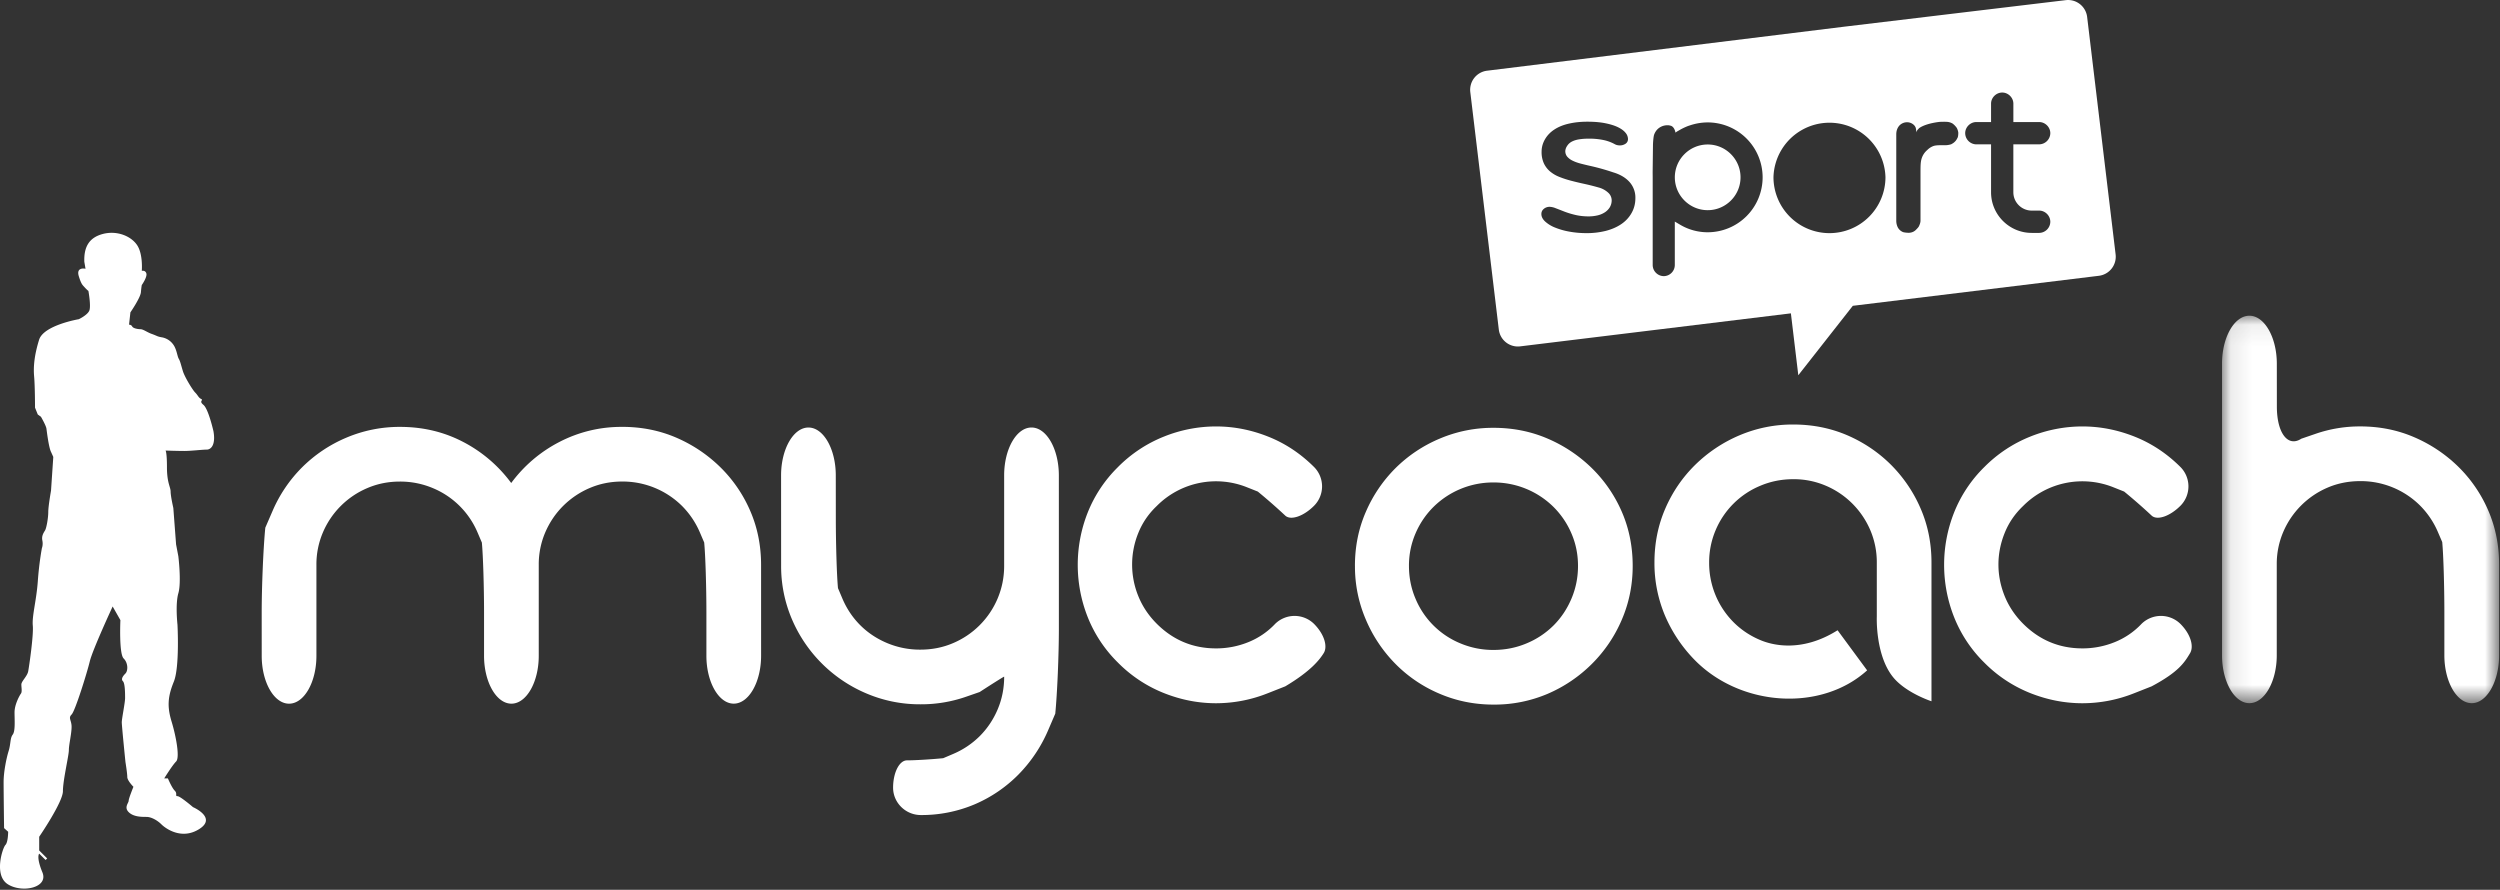 <svg xmlns="http://www.w3.org/2000/svg" xmlns:xlink="http://www.w3.org/1999/xlink" width="118" height="42" viewBox="0 0 118 42">
    <rect x="0" y="0" width="118" height="42" fill="#333333" stroke="none"/>
    <defs>
        <path id="a" d="M.085.072h13.077V18.36H.085z"/>
    </defs>
    <g fill="none" fill-rule="evenodd">
        <path fill="#FFF" d="M88.129 31.64c-2.143 1.942-5.867 1.73-8.051-.4a6.812 6.812 0 0 1-1.478-2.154 6.372 6.372 0 0 1-.51-2.532c0-.912.17-1.76.51-2.545.34-.786.81-1.474 1.412-2.067a6.741 6.741 0 0 1 2.096-1.397 6.416 6.416 0 0 1 2.534-.508c.913 0 1.762.17 2.55.508.785.34 1.474.806 2.067 1.397a6.627 6.627 0 0 1 1.397 2.067c.34.786.51 1.633.51 2.545V33.1s-1.098-.357-1.724-1.036c-.939-1.02-.857-2.96-.857-2.96v-2.549a3.86 3.86 0 0 0-.307-1.532 3.997 3.997 0 0 0-.848-1.254 3.949 3.949 0 0 0-1.255-.845 3.842 3.842 0 0 0-1.533-.306c-.544 0-1.06.102-1.546.306a3.91 3.91 0 0 0-2.118 2.1 3.859 3.859 0 0 0-.306 1.531 3.955 3.955 0 0 0 1.153 2.815c.36.36.783.642 1.27.845.486.204 1.894.63 3.639-.467l1.395 1.893zM52.765 22.048a6.381 6.381 0 0 1 2.17-1.44 6.591 6.591 0 0 1 2.462-.48c.835 0 1.656.16 2.46.48.808.32 1.53.8 2.172 1.44a1.297 1.297 0 0 1 0 1.819c-.497.504-1.113.713-1.37.465a26.358 26.358 0 0 0-1.291-1.13l-.486-.193a3.936 3.936 0 0 0-4.282.873c-.389.369-.68.794-.874 1.28a3.944 3.944 0 0 0 0 2.969c.194.483.485.921.874 1.31.777.775 1.71 1.163 2.797 1.163a4.03 4.03 0 0 0 1.515-.291 3.567 3.567 0 0 0 1.281-.873 1.31 1.31 0 0 1 1.836.014c.496.504.638 1.07.452 1.37-.193.308-.593.841-1.816 1.571l-.807.318a6.591 6.591 0 0 1-2.461.48c-.835 0-1.656-.16-2.461-.48a6.345 6.345 0 0 1-2.17-1.439 6.25 6.25 0 0 1-1.43-2.156 6.709 6.709 0 0 1 0-4.916 6.263 6.263 0 0 1 1.43-2.154M66.503 26.71c0 .545.102 1.06.308 1.545a3.9 3.9 0 0 0 2.127 2.115 3.973 3.973 0 0 0 1.555.307c.546 0 1.065-.102 1.554-.307a3.934 3.934 0 0 0 1.276-.845c.362-.36.644-.784.85-1.27.205-.485.309-1 .309-1.544 0-.545-.104-1.055-.309-1.53a3.958 3.958 0 0 0-.85-1.256 4.01 4.01 0 0 0-2.83-1.153 4.006 4.006 0 0 0-2.831 1.153 3.939 3.939 0 0 0-.85 1.255 3.813 3.813 0 0 0-.309 1.53m-2.55 0c0-.911.171-1.76.513-2.546a6.6 6.6 0 0 1 1.4-2.066 6.571 6.571 0 0 1 2.089-1.395 6.413 6.413 0 0 1 2.54-.51c.913 0 1.766.17 2.555.51a6.818 6.818 0 0 1 2.087 1.395 6.502 6.502 0 0 1 1.416 2.066c.34.786.51 1.635.51 2.547 0 .892-.17 1.736-.51 2.53a6.575 6.575 0 0 1-1.416 2.095 6.686 6.686 0 0 1-2.087 1.412 6.408 6.408 0 0 1-2.554.509c-.898 0-1.745-.17-2.541-.51a6.448 6.448 0 0 1-2.089-1.411 6.675 6.675 0 0 1-1.4-2.095 6.343 6.343 0 0 1-.512-2.53M93.657 22.048a6.392 6.392 0 0 1 2.17-1.44 6.605 6.605 0 0 1 2.463-.48c.834 0 1.655.16 2.461.48.806.32 1.529.8 2.171 1.44a1.297 1.297 0 0 1 0 1.819c-.498.504-1.113.713-1.37.465a26.943 26.943 0 0 0-1.292-1.13l-.485-.193a3.939 3.939 0 0 0-4.283.873c-.388.369-.68.794-.874 1.28-.194.484-.292.98-.292 1.483 0 .506.098 1 .292 1.486.195.483.486.921.874 1.31.777.775 1.71 1.163 2.798 1.163a4.03 4.03 0 0 0 1.514-.291 3.577 3.577 0 0 0 1.282-.873 1.31 1.31 0 0 1 1.836.014c.497.504.629 1.066.452 1.37-.263.442-.538.89-1.817 1.571l-.806.318a6.6 6.6 0 0 1-2.46.48c-.836 0-1.658-.16-2.464-.48a6.356 6.356 0 0 1-2.17-1.439 6.232 6.232 0 0 1-1.428-2.156 6.711 6.711 0 0 1 0-4.917 6.244 6.244 0 0 1 1.428-2.153"/>
        <g transform="translate(104.795 14.83)">
            <mask id="b" fill="#fff">
                <use xlink:href="#a"/>
            </mask>
            <path fill="#FFF" d="M6.609 5.297c.912 0 1.762.17 2.548.51.786.339 1.48.805 2.083 1.395a6.494 6.494 0 0 1 1.412 2.067c.34.785.51 1.633.51 2.545V16.1c0 1.243-.581 2.26-1.29 2.26-.711 0-1.293-1.017-1.293-2.26v-2.034c0-1.243-.045-2.732-.101-3.312l-.205-.475a3.978 3.978 0 0 0-.846-1.252 3.97 3.97 0 0 0-2.818-1.148c-.545 0-1.056.1-1.533.303a3.968 3.968 0 0 0-2.102 2.097 3.828 3.828 0 0 0-.306 1.528V16.1c0 1.243-.582 2.26-1.292 2.26-.71 0-1.291-1.017-1.291-2.26V2.332c0-1.244.581-2.26 1.291-2.26s1.293 1.016 1.295 2.26l.002 2.04c.003 1.242.522 1.92 1.154 1.505l.67-.23a6.398 6.398 0 0 1 2.112-.35" mask="url(#b)"/>
        </g>
        <path fill="#FFF" d="M29.37 20.148c.913 0 1.762.17 2.548.508.787.34 1.48.806 2.082 1.396a6.477 6.477 0 0 1 1.413 2.067c.34.785.51 1.634.51 2.545l.001 4.288c0 1.242-.58 2.26-1.291 2.26-.71 0-1.291-1.017-1.291-2.26v-2.034c0-1.243-.047-2.733-.104-3.312l-.204-.476a3.991 3.991 0 0 0-.847-1.254 3.983 3.983 0 0 0-2.817-1.148c-.546 0-1.057.102-1.534.306a3.985 3.985 0 0 0-1.255.845c-.36.36-.642.778-.846 1.252a3.838 3.838 0 0 0-.306 1.529v4.295c0 1.24-.58 2.258-1.29 2.258-.71 0-1.292-1.016-1.292-2.258V28.92c0-1.243-.047-2.733-.103-3.311l-.204-.477a3.925 3.925 0 0 0-2.117-2.096 3.96 3.96 0 0 0-1.547-.306c-.546 0-1.057.102-1.534.306a3.953 3.953 0 0 0-2.102 2.098 3.838 3.838 0 0 0-.305 1.528v4.294c0 1.243-.58 2.258-1.291 2.258-.71.001-1.291-1.015-1.291-2.258l-.001-2.028c0-1.242.076-3.051.17-4.02l.34-.785a6.598 6.598 0 0 1 1.398-2.066 6.586 6.586 0 0 1 2.085-1.398 6.436 6.436 0 0 1 2.536-.51c1.088 0 2.084.239 2.988.714a6.587 6.587 0 0 1 2.26 1.935 6.555 6.555 0 0 1 2.271-1.936 6.336 6.336 0 0 1 2.97-.713M48.687 20.178c.71 0 1.29 1.016 1.291 2.26l.001 7.229c0 1.243-.076 3.05-.17 4.017l-.338.786a6.79 6.79 0 0 1-1.392 2.08 6.48 6.48 0 0 1-2.065 1.41 6.413 6.413 0 0 1-2.55.51c-.72 0-1.31-.582-1.31-1.291 0-.71.294-1.29.655-1.29.361 0 1.13-.045 1.709-.102l.476-.203a3.98 3.98 0 0 0 1.253-.842c.357-.359.64-.78.844-1.263.204-.484.306-.997.306-1.54 0-.016-.52.31-1.156.724l-.672.233a6.44 6.44 0 0 1-2.12.347 6.423 6.423 0 0 1-2.544-.508 6.62 6.62 0 0 1-3.525-3.505 6.368 6.368 0 0 1-.511-2.533l-.002-4.258c0-1.243.582-2.26 1.292-2.26.71 0 1.29 1.016 1.29 2.26l.002 2.005c0 1.242.046 2.737.102 3.317l.206.486c.205.484.488.906.85 1.267.362.36.787.64 1.276.844a3.986 3.986 0 0 0 1.553.305c.548 0 1.06-.1 1.54-.305a3.954 3.954 0 0 0 2.111-2.112c.204-.486.308-1 .307-1.543v-4.265c0-1.244.58-2.26 1.29-2.26M.385 39.259s0 .494-.13.624c-.128.13-.559 1.42.109 1.851.667.43 1.939.172 1.637-.56-.302-.732-.151-.882-.151-.882l.302.3.075-.074-.377-.376v-.647s1.12-1.635 1.12-2.152c0-.517.28-1.679.28-1.937s.129-.777.129-1.097c0-.323-.172-.411 0-.583.171-.171.732-1.98.861-2.517.13-.538 1.077-2.583 1.077-2.583l.366.645s-.074 1.581.152 1.808c.226.226.204.592.086.71-.119.119-.222.264-.119.366.102.102.102.582.102.796 0 .216-.156.97-.156 1.142 0 .17.173 1.871.173 1.871s.087.539.087.711c0 .173.29.462.29.462s-.225.55-.225.657c0 .108-.228.311 0 .538.226.226.603.226.84.226s.527.172.71.356c.184.182.948.752 1.788.213.84-.538-.301-1.03-.301-1.03s-.603-.518-.732-.518c-.13 0 .01-.12-.13-.258-.14-.14-.324-.582-.324-.582h-.172s.377-.613.56-.796c.184-.183 0-1.184-.216-1.894-.215-.71-.172-1.184.108-1.873.281-.688.173-2.69.173-2.69s-.108-.968.041-1.484c.152-.517 0-1.745 0-1.745l-.107-.56-.13-1.72s-.128-.56-.128-.776c-.001-.214-.173-.41-.173-1.14 0-.732-.066-.795-.066-.795s.561.02.884.02c.323 0 .841-.064 1.055-.064.217 0 .432-.237.323-.862 0 0-.236-1.054-.474-1.25-.236-.192.023-.213-.107-.278-.13-.064-.15-.171-.28-.301-.13-.13-.496-.732-.582-1.01-.086-.28-.128-.476-.194-.584-.064-.106-.086-.343-.193-.56a.842.842 0 0 0-.583-.451c-.257-.042-.214-.064-.517-.171-.2-.072-.387-.217-.516-.217-.13 0-.346-.042-.389-.127-.043-.087-.15-.087-.15-.087l.064-.58s.475-.69.496-.948c.022-.258.042-.343.042-.343s.26-.368.217-.54c-.044-.171-.217-.129-.217-.129s.065-.775-.215-1.204c-.28-.432-.948-.711-1.616-.539-.667.173-.905.624-.882 1.314l.057.33s-.46-.106-.316.357c.115.375.181.416.259.503.129.144.193.187.193.187s.13.71.044.926c-.087.215-.496.408-.496.408s-1.659.281-1.875.97c-.214.688-.278 1.247-.236 1.722.043.473.043 1.484.043 1.484l.13.322.15.108s.238.409.259.56c.021.15.108.882.216 1.097l.107.238-.107 1.593s-.13.73-.13 1.01c0 .281-.085.755-.15.862-.064.108-.173.257-.13.474.044.215-.02.365-.02.365s-.13.668-.194 1.571c-.065.904-.28 1.637-.236 2.089.042.45-.173 1.915-.216 2.15-.044.239-.324.475-.324.626 0 .15.044.344-.02.43-.064.086-.302.517-.302.883s.044.883-.086 1.054c-.13.173-.086.43-.193.774-.108.345-.237.992-.237 1.466 0 .472.022 2.173.022 2.173M80.604 6.82c-.856 0-1.552.696-1.552 1.55 0 .854.696 1.55 1.552 1.55.854 0 1.549-.696 1.549-1.55 0-.854-.695-1.55-1.549-1.55"/>
        <path fill="#FFF" d="M95.899 9.94h.349c.285 0 .527.242.527.528a.534.534 0 0 1-.527.525h-.35c-1.06 0-1.92-.861-1.92-1.919v-2.26h-.695a.534.534 0 0 1-.526-.527c0-.287.242-.526.526-.526h.695v-.868c0-.283.24-.525.528-.525.284 0 .525.242.525.525v.868h1.217c.285 0 .527.24.527.526a.534.534 0 0 1-.527.526H95.03v2.261c0 .478.39.866.868.866m-3.514-3.416c-.081.18-.232.256-.29.286a.982.982 0 0 1-.302.045c-.165 0-.375-.01-.519.032a.793.793 0 0 0-.307.195.858.858 0 0 0-.262.392c-.053.157-.056.357-.056.6v2.336c0 .097-.035.179-.065.25-.03.071-.1.134-.146.183a.454.454 0 0 1-.162.109.502.502 0 0 1-.186.036c-.062 0-.213-.012-.272-.036a.482.482 0 0 1-.27-.287.703.703 0 0 1-.043-.255V6.343c0-.093.015-.177.045-.25a.53.53 0 0 1 .115-.18.502.502 0 0 1 .347-.143.472.472 0 0 1 .329.133.356.356 0 0 1 .08.123c.014.04.032.162.033.224.026-.114.083-.142.126-.198.338-.243.985-.3.985-.3.291-.012.39.005.39.005.042.008.123.023.216.08a.957.957 0 0 1 .19.2.673.673 0 0 1 .072.224c0 .095-.01.216-.048.263m-6.033 4.48a2.643 2.643 0 0 1-2.643-2.64 2.644 2.644 0 0 1 5.286 0 2.642 2.642 0 0 1-2.643 2.64m-5.748-.041c-.457 0-.905-.122-1.297-.354l-.255-.151v2.054a.528.528 0 0 1-.52.522.53.53 0 0 1-.524-.522V8.37l-.002-.244.015-1.25c0-.124.02-.437.06-.534a.702.702 0 0 1 .152-.24.668.668 0 0 1 .462-.19c.08 0 .076.001.155.02.171.04.226.273.234.328.027-.02.052-.04.082-.058a.034.034 0 0 1 .012-.006c.004-.005.01-.005.016-.009l.113-.066a3.062 3.062 0 0 1 .326-.157 1.93 1.93 0 0 1 .129-.045 2.658 2.658 0 0 1 .843-.141 2.595 2.595 0 0 1 2.592 2.592 2.595 2.595 0 0 1-2.593 2.593m-3.593-.908c-.12.212-.284.388-.493.528-.209.14-.452.245-.731.316a3.68 3.68 0 0 1-.897.105c-.287 0-.56-.024-.82-.072a3.31 3.31 0 0 1-.68-.195 1.524 1.524 0 0 1-.464-.287c-.115-.11-.172-.226-.172-.35 0-.095.037-.176.113-.24a.423.423 0 0 1 .287-.098.84.84 0 0 1 .278.067c.116.044.253.097.41.159.158.061.333.114.525.159.191.044.398.067.62.067.138 0 .271-.015.402-.044a1.09 1.09 0 0 0 .346-.139.767.767 0 0 0 .244-.24.638.638 0 0 0 .093-.347.485.485 0 0 0-.162-.347 1.06 1.06 0 0 0-.455-.248c-.23-.065-.454-.122-.675-.17a14.06 14.06 0 0 1-.632-.151 4.684 4.684 0 0 1-.555-.182 1.558 1.558 0 0 1-.436-.26 1.124 1.124 0 0 1-.288-.382 1.281 1.281 0 0 1-.105-.543c0-.209.055-.407.164-.593.11-.187.261-.341.455-.464.193-.124.422-.214.686-.272.263-.059.55-.088.857-.088.322 0 .603.024.842.072.24.048.44.11.599.187.159.077.278.165.357.262a.468.468 0 0 1 .118.295c0 .096-.038.17-.113.223a.474.474 0 0 1-.278.08.542.542 0 0 1-.115-.013.435.435 0 0 1-.116-.044 1.91 1.91 0 0 0-.505-.19 3.232 3.232 0 0 0-.737-.071 2.78 2.78 0 0 0-.45.033c-.135.022-.25.06-.344.11a.572.572 0 0 0-.221.21.473.473 0 0 0-.08.232c0 .106.032.195.093.267a.785.785 0 0 0 .252.187c.106.053.231.098.375.136.143.038.299.075.467.113a10.426 10.426 0 0 1 1.073.302c.325.096.582.247.768.452a1.1 1.1 0 0 1 .28.77c0 .253-.06.485-.18.698m22.847 1.953L98.513.8a.908.908 0 0 0-1.01-.793L87.052 1.259l-16.86 2.078a.908.908 0 0 0-.794 1.01l1.346 11.209a.907.907 0 0 0 1.01.792L84.53 14.79l.35 2.921 2.573-3.277 11.61-1.416a.908.908 0 0 0 .794-1.01M86.352 6.786a1.578 1.578 0 1 0 0 0"/>
    </g>
</svg>
